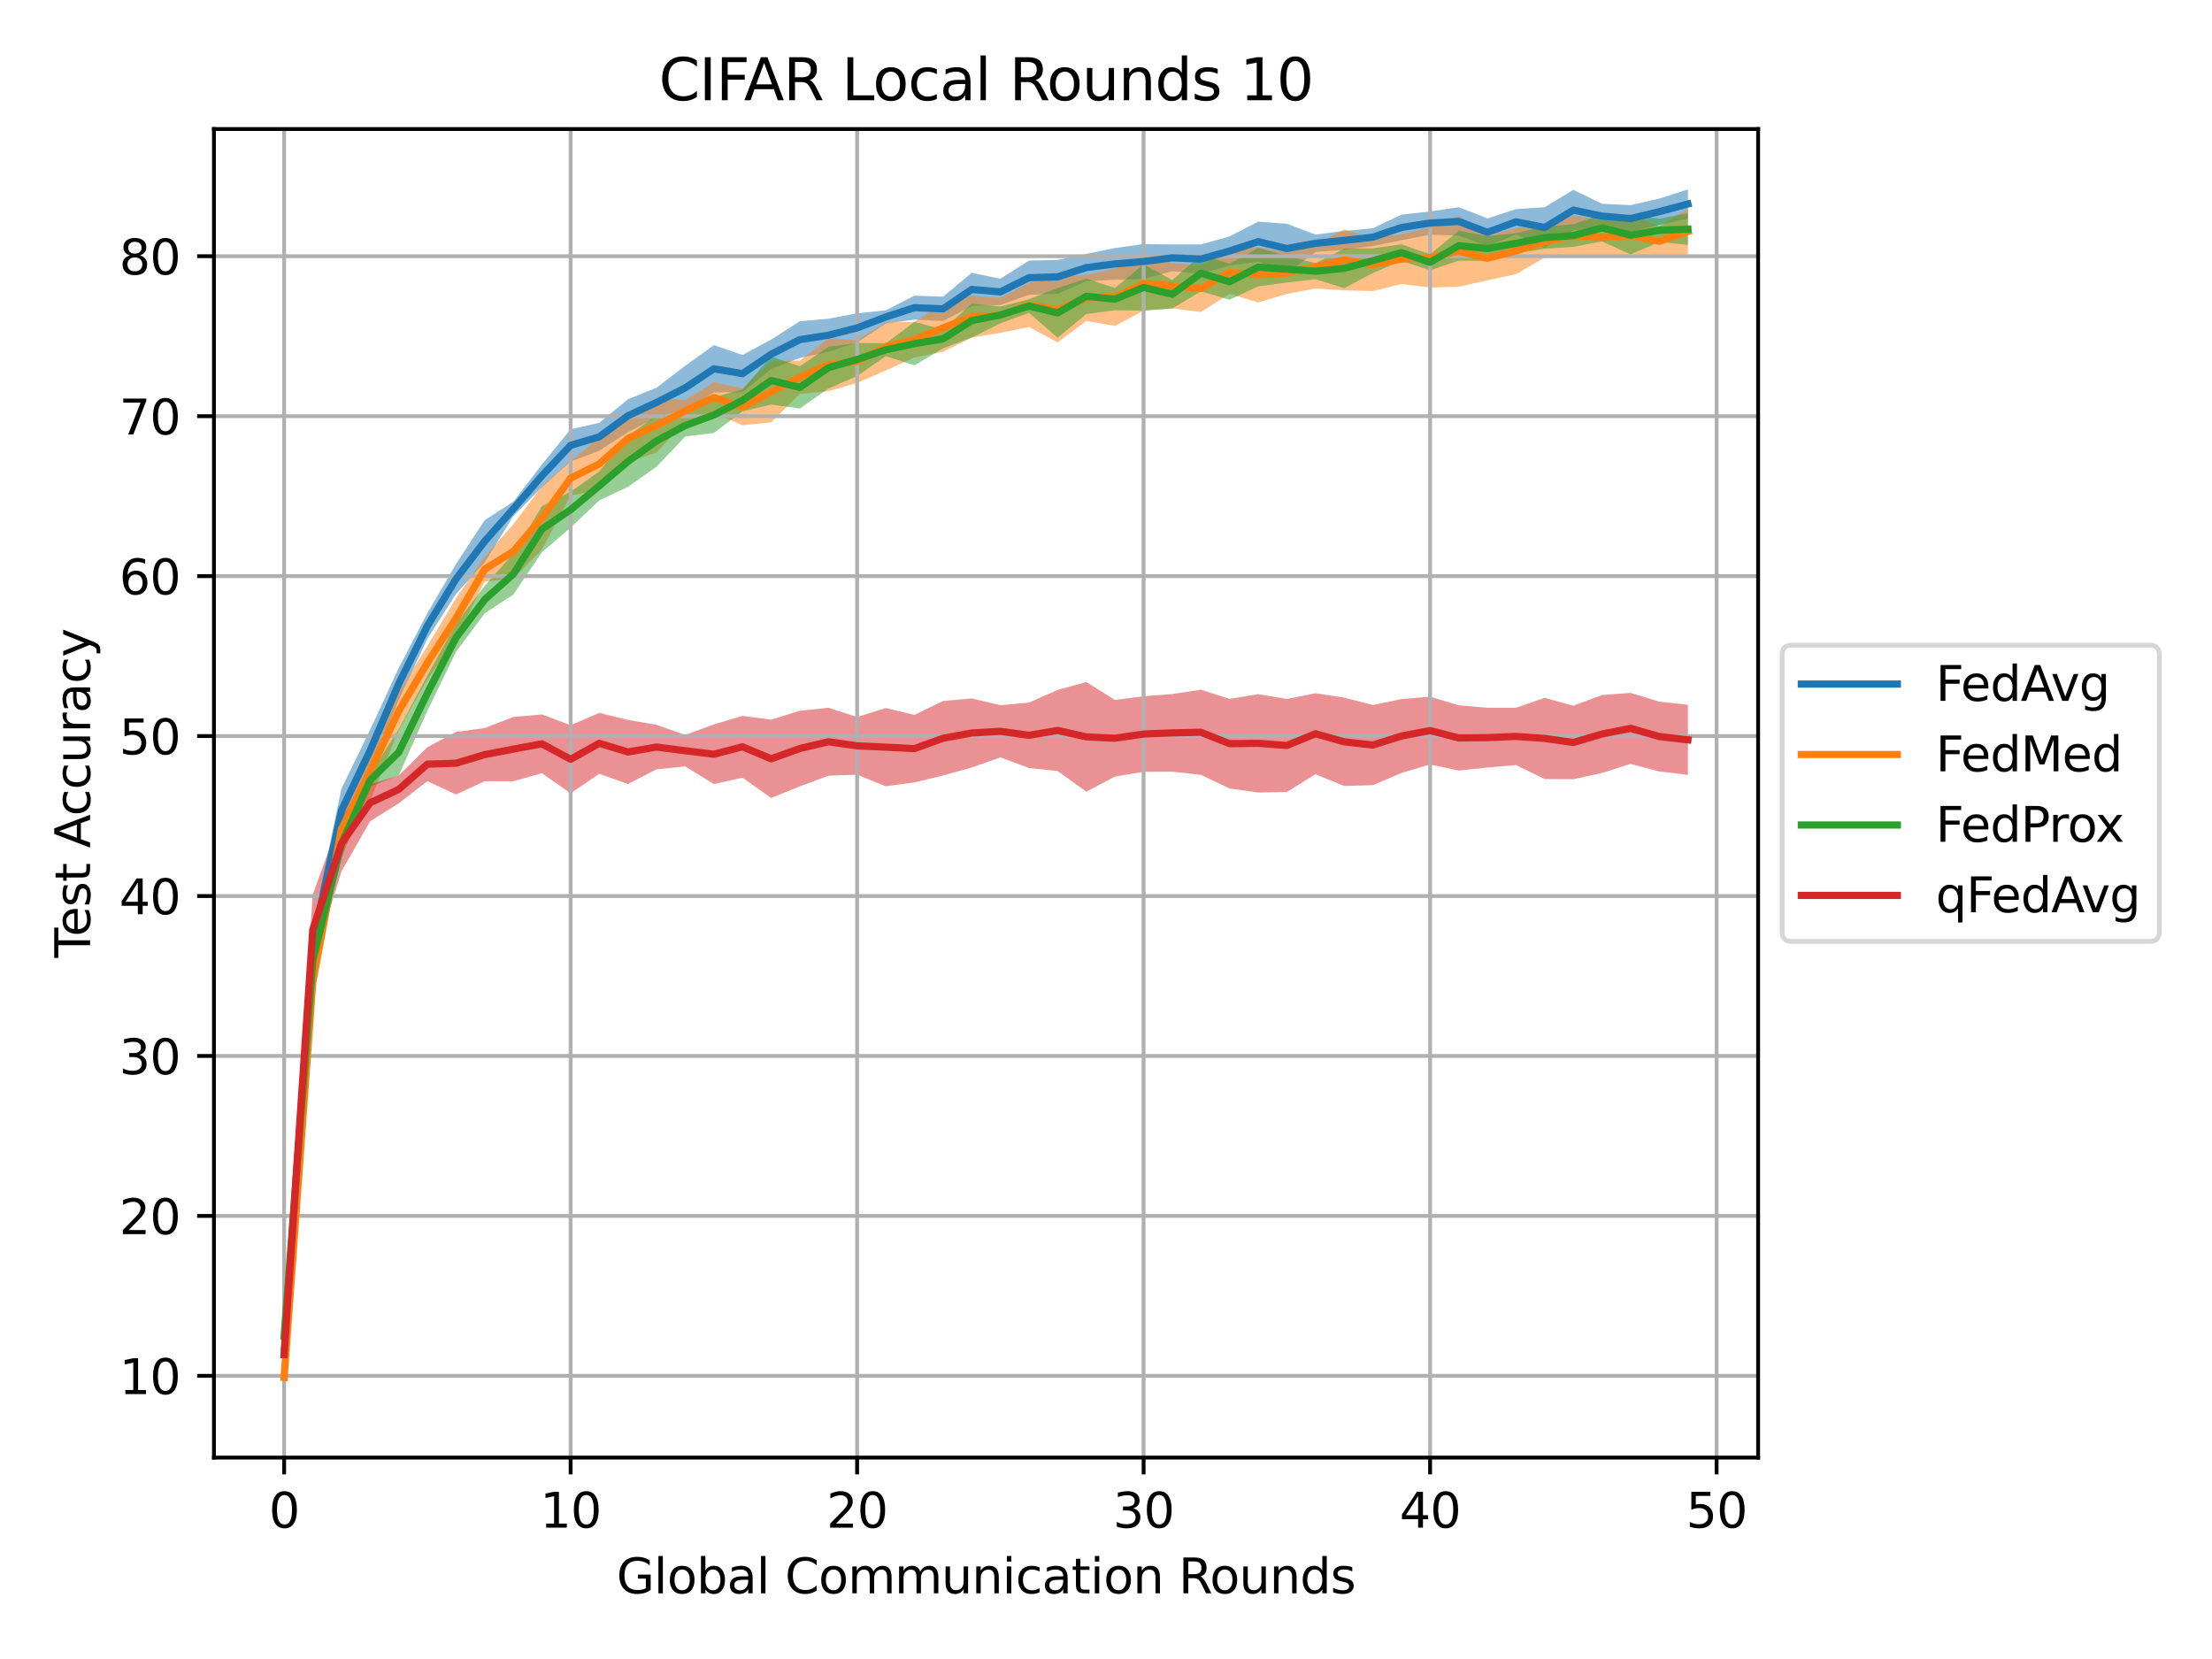 <?xml version="1.0" encoding="utf-8" standalone="no"?>
<!DOCTYPE svg PUBLIC "-//W3C//DTD SVG 1.1//EN"
  "http://www.w3.org/Graphics/SVG/1.1/DTD/svg11.dtd">
<svg height="345.6pt" version="1.1" viewBox="0 0 460.8 345.6" width="460.8pt" xmlns="http://www.w3.org/2000/svg" xmlns:xlink="http://www.w3.org/1999/xlink">
 <defs>
  <style type="text/css">*{stroke-linecap:butt;stroke-linejoin:round;}</style>
 </defs>
 <g id="figure_1">
  <g id="patch_1">
   <path d="M 0 345.6 
L 460.8 345.6 
L 460.8 0 
L 0 0 
z
" style="fill:#ffffff;"/>
  </g>
  <g id="axes_1">
   <g id="patch_2">
    <path d="M 44.57 303.64 
L 366.25 303.64 
L 366.25 26.88 
L 44.57 26.88 
z
" style="fill:#ffffff;"/>
   </g>
   <g id="PolyCollection_1">
    <path clip-path="url(#pa410c8ea49)" d="M 59.192 275.209 
L 59.192 289.249 
L 65.16 199.965 
L 71.128 173.434 
L 77.096 160.685 
L 83.064 145.79 
L 89.032 133.067 
L 95 123.724 
L 100.968 117.172 
L 106.937 107.508 
L 112.905 101.461 
L 118.873 96.129 
L 124.841 93.913 
L 130.809 90.042 
L 136.777 86.909 
L 142.745 85.388 
L 148.713 81.75 
L 154.681 81.732 
L 160.649 76.838 
L 166.617 74.576 
L 172.586 73.262 
L 178.554 71.344 
L 184.522 67.415 
L 190.49 66.586 
L 196.458 66.887 
L 202.426 63.757 
L 208.394 63.527 
L 214.362 61.412 
L 220.33 61.211 
L 226.298 58.594 
L 232.266 58.283 
L 238.234 58.107 
L 244.203 56.504 
L 250.171 57.015 
L 256.139 55.316 
L 262.107 54.51 
L 268.075 56.928 
L 274.043 52.498 
L 280.011 52.054 
L 285.979 51.271 
L 291.947 50.06 
L 297.915 48.869 
L 303.883 49.085 
L 309.852 51.302 
L 315.82 48.847 
L 321.788 51.608 
L 327.756 47.972 
L 333.724 47.603 
L 339.692 48.324 
L 345.66 46.831 
L 351.628 45.529 
L 351.628 39.46 
L 351.628 39.46 
L 345.66 41.364 
L 339.692 42.739 
L 333.724 42.447 
L 327.756 39.547 
L 321.788 43.166 
L 315.82 43.565 
L 309.852 45.497 
L 303.883 43.158 
L 297.915 44.049 
L 291.947 44.714 
L 285.979 47.552 
L 280.011 48.119 
L 274.043 48.856 
L 268.075 46.619 
L 262.107 46.169 
L 256.139 49.243 
L 250.171 50.918 
L 244.203 50.923 
L 238.234 50.839 
L 232.266 51.675 
L 226.298 52.882 
L 220.33 54.145 
L 214.362 54.282 
L 208.394 58.071 
L 202.426 56.829 
L 196.458 61.797 
L 190.49 61.592 
L 184.522 64.643 
L 178.554 65.27 
L 172.586 66.388 
L 166.617 66.93 
L 160.649 70.741 
L 154.681 73.946 
L 148.713 71.904 
L 142.745 76.194 
L 136.777 80.747 
L 130.809 83.181 
L 124.841 88.083 
L 118.873 89.41 
L 112.905 96.731 
L 106.937 104.518 
L 100.968 108.351 
L 95 117.489 
L 89.032 127.716 
L 83.064 139.118 
L 77.096 152.06 
L 71.128 164.28 
L 65.16 192.748 
L 59.192 275.209 
z
" style="fill:#1f77b4;fill-opacity:0.5;"/>
   </g>
   <g id="PolyCollection_2">
    <path clip-path="url(#pa410c8ea49)" d="M 59.192 284.763 
L 59.192 289.143 
L 65.16 208.701 
L 71.128 176.528 
L 77.096 166.869 
L 83.064 152.086 
L 89.032 141.55 
L 95 132.984 
L 100.968 121.163 
L 106.937 120.519 
L 112.905 114.47 
L 118.873 103.236 
L 124.841 102.133 
L 130.809 96.189 
L 136.777 94.286 
L 142.745 87.841 
L 148.713 86.01 
L 154.681 88.599 
L 160.649 87.975 
L 166.617 82.06 
L 172.586 81.486 
L 178.554 79.748 
L 184.522 77.196 
L 190.49 74.463 
L 196.458 73.301 
L 202.426 70.315 
L 208.394 69.334 
L 214.362 68.119 
L 220.33 71.325 
L 226.298 66.856 
L 232.266 67.881 
L 238.234 64.703 
L 244.203 64.235 
L 250.171 64.999 
L 256.139 61.214 
L 262.107 63.005 
L 268.075 61.225 
L 274.043 60.107 
L 280.011 60.489 
L 285.979 60.643 
L 291.947 59.157 
L 297.915 59.911 
L 303.883 59.721 
L 309.852 58.387 
L 315.82 57.115 
L 321.788 53.665 
L 327.756 53.236 
L 333.724 53.167 
L 339.692 53.42 
L 345.66 53.303 
L 351.628 53.042 
L 351.628 43.419 
L 351.628 43.419 
L 345.66 47.207 
L 339.692 44.728 
L 333.724 45.825 
L 327.756 44.912 
L 321.788 47.014 
L 315.82 47.444 
L 309.852 49.208 
L 303.883 45.007 
L 297.915 47.347 
L 291.947 48.776 
L 285.979 49.652 
L 280.011 47.781 
L 274.043 51.031 
L 268.075 52.613 
L 262.107 51.508 
L 256.139 52.287 
L 250.171 55.249 
L 244.203 54.833 
L 238.234 53.353 
L 232.266 55.911 
L 226.298 57.273 
L 220.33 57.696 
L 214.362 58.878 
L 208.394 62.05 
L 202.426 61.575 
L 196.458 63.312 
L 190.49 67.043 
L 184.522 67.178 
L 178.554 70.869 
L 172.586 70.48 
L 166.617 75.136 
L 160.649 75.294 
L 154.681 80.912 
L 148.713 79.621 
L 142.745 83.358 
L 136.777 82.986 
L 130.809 86.482 
L 124.841 91.166 
L 118.873 95.968 
L 112.905 101.268 
L 106.937 109.222 
L 100.968 116.001 
L 95 124.593 
L 89.032 134.585 
L 83.064 144.126 
L 77.096 154.649 
L 71.128 168.946 
L 65.16 200.208 
L 59.192 284.763 
z
" style="fill:#ff7f0e;fill-opacity:0.5;"/>
   </g>
   <g id="PolyCollection_3">
    <path clip-path="url(#pa410c8ea49)" d="M 59.192 274.1 
L 59.192 282.596 
L 65.16 203.213 
L 71.128 178.761 
L 77.096 163.848 
L 83.064 161.534 
L 89.032 148.085 
L 95 135.791 
L 100.968 127.776 
L 106.937 123.854 
L 112.905 115.02 
L 118.873 109.92 
L 124.841 104.23 
L 130.809 101.429 
L 136.777 97.212 
L 142.745 90.94 
L 148.713 90.183 
L 154.681 85.676 
L 160.649 84.289 
L 166.617 85.101 
L 172.586 80.916 
L 178.554 78.334 
L 184.522 74.206 
L 190.49 76.119 
L 196.458 72.552 
L 202.426 70.331 
L 208.394 67.357 
L 214.362 65.178 
L 220.33 70.365 
L 226.298 65.418 
L 232.266 64.634 
L 238.234 64.692 
L 244.203 64.269 
L 250.171 60.697 
L 256.139 62.44 
L 262.107 59.651 
L 268.075 58.855 
L 274.043 58.176 
L 280.011 60.022 
L 285.979 56.882 
L 291.947 54.354 
L 297.915 56.307 
L 303.883 54.298 
L 309.852 54.351 
L 315.82 52.77 
L 321.788 51.812 
L 327.756 51.436 
L 333.724 50.294 
L 339.692 53.005 
L 345.66 50.413 
L 351.628 51.03 
L 351.628 44.418 
L 351.628 44.418 
L 345.66 45.541 
L 339.692 44.974 
L 333.724 44.648 
L 327.756 46.712 
L 321.788 47.18 
L 315.82 48.583 
L 309.852 49.195 
L 303.883 48.067 
L 297.915 52.976 
L 291.947 50.88 
L 285.979 51.726 
L 280.011 51.791 
L 274.043 54.819 
L 268.075 53.296 
L 262.107 51.656 
L 256.139 54.941 
L 250.171 53.141 
L 244.203 58.342 
L 238.234 55.051 
L 232.266 60.001 
L 226.298 58.037 
L 220.33 60.006 
L 214.362 62.325 
L 208.394 63.858 
L 202.426 63.246 
L 196.458 68.617 
L 190.49 67.074 
L 184.522 71.517 
L 178.554 71.439 
L 172.586 72.231 
L 166.617 76.312 
L 160.649 74.257 
L 154.681 81.136 
L 148.713 82.703 
L 142.745 86.332 
L 136.777 86.471 
L 130.809 90.858 
L 124.841 98.18 
L 118.873 102.443 
L 112.905 105.441 
L 106.937 115.334 
L 100.968 122.04 
L 95 129.884 
L 89.032 140.704 
L 83.064 151.886 
L 77.096 161.213 
L 71.128 172.787 
L 65.16 196.754 
L 59.192 274.1 
z
" style="fill:#2ca02c;fill-opacity:0.5;"/>
   </g>
   <g id="PolyCollection_4">
    <path clip-path="url(#pa410c8ea49)" d="M 59.192 273.281 
L 59.192 291.06 
L 65.16 201.007 
L 71.128 181.537 
L 77.096 171.094 
L 83.064 167.337 
L 89.032 162.726 
L 95 165.508 
L 100.968 162.735 
L 106.937 162.749 
L 112.905 161.081 
L 118.873 165.263 
L 124.841 161.185 
L 130.809 163.318 
L 136.777 160.254 
L 142.745 159.658 
L 148.713 163.332 
L 154.681 162.005 
L 160.649 166.226 
L 166.617 163.812 
L 172.586 161.597 
L 178.554 161.369 
L 184.522 163.803 
L 190.49 162.981 
L 196.458 161.544 
L 202.426 159.891 
L 208.394 157.775 
L 214.362 159.993 
L 220.33 160.605 
L 226.298 164.927 
L 232.266 161.765 
L 238.234 160.777 
L 244.203 160.755 
L 250.171 161.402 
L 256.139 164.253 
L 262.107 165.086 
L 268.075 164.986 
L 274.043 161.28 
L 280.011 163.733 
L 285.979 163.565 
L 291.947 161.019 
L 297.915 159.246 
L 303.883 160.519 
L 309.852 159.884 
L 315.82 159.376 
L 321.788 162.293 
L 327.756 162.32 
L 333.724 161.028 
L 339.692 159.133 
L 345.66 160.706 
L 351.628 161.415 
L 351.628 146.829 
L 351.628 146.829 
L 345.66 146.165 
L 339.692 144.34 
L 333.724 144.79 
L 327.756 147.017 
L 321.788 145.365 
L 315.82 147.442 
L 309.852 147.44 
L 303.883 146.926 
L 297.915 145.133 
L 291.947 145.639 
L 285.979 146.865 
L 280.011 145.324 
L 274.043 144.418 
L 268.075 145.604 
L 262.107 144.611 
L 256.139 145.591 
L 250.171 143.684 
L 244.203 144.584 
L 238.234 145.042 
L 232.266 145.812 
L 226.298 142.077 
L 220.33 143.721 
L 214.362 146.359 
L 208.394 146.91 
L 202.426 145.5 
L 196.458 146.034 
L 190.49 148.928 
L 184.522 147.493 
L 178.554 149.368 
L 172.586 147.447 
L 166.617 148.058 
L 160.649 149.921 
L 154.681 149.131 
L 148.713 150.909 
L 142.745 153.118 
L 136.777 150.989 
L 130.809 149.977 
L 124.841 148.512 
L 118.873 151.084 
L 112.905 148.829 
L 106.937 149.36 
L 100.968 151.667 
L 95 152.479 
L 89.032 155.648 
L 83.064 161.553 
L 77.096 163.38 
L 71.128 169.903 
L 65.16 186.312 
L 59.192 273.281 
z
" style="fill:#d62728;fill-opacity:0.5;"/>
   </g>
   <g id="matplotlib.axis_1">
    <g id="xtick_1">
     <g id="line2d_1">
      <path clip-path="url(#pa410c8ea49)" d="M 59.192 303.64 
L 59.192 26.88 
" style="fill:none;stroke:#b0b0b0;stroke-linecap:square;stroke-width:0.8;"/>
     </g>
     <g id="line2d_2">
      <defs>
       <path d="M 0 0 
L 0 3.5 
" id="m27733e7937" style="stroke:#000000;stroke-width:0.8;"/>
      </defs>
      <g>
       <use style="stroke:#000000;stroke-width:0.8;" x="59.192" xlink:href="#m27733e7937" y="303.64"/>
      </g>
     </g>
     <g id="text_1">
      <!-- 0 -->
      <g transform="translate(56.011 318.238)scale(0.1 -0.1)">
       <defs>
        <path d="M 2034 4250 
Q 1547 4250 1301 3770 
Q 1056 3291 1056 2328 
Q 1056 1369 1301 889 
Q 1547 409 2034 409 
Q 2525 409 2770 889 
Q 3016 1369 3016 2328 
Q 3016 3291 2770 3770 
Q 2525 4250 2034 4250 
z
M 2034 4750 
Q 2819 4750 3233 4129 
Q 3647 3509 3647 2328 
Q 3647 1150 3233 529 
Q 2819 -91 2034 -91 
Q 1250 -91 836 529 
Q 422 1150 422 2328 
Q 422 3509 836 4129 
Q 1250 4750 2034 4750 
z
" id="DejaVuSans-30" transform="scale(0.016)"/>
       </defs>
       <use xlink:href="#DejaVuSans-30"/>
      </g>
     </g>
    </g>
    <g id="xtick_2">
     <g id="line2d_3">
      <path clip-path="url(#pa410c8ea49)" d="M 118.873 303.64 
L 118.873 26.88 
" style="fill:none;stroke:#b0b0b0;stroke-linecap:square;stroke-width:0.8;"/>
     </g>
     <g id="line2d_4">
      <g>
       <use style="stroke:#000000;stroke-width:0.8;" x="118.873" xlink:href="#m27733e7937" y="303.64"/>
      </g>
     </g>
     <g id="text_2">
      <!-- 10 -->
      <g transform="translate(112.51 318.238)scale(0.1 -0.1)">
       <defs>
        <path d="M 794 531 
L 1825 531 
L 1825 4091 
L 703 3866 
L 703 4441 
L 1819 4666 
L 2450 4666 
L 2450 531 
L 3481 531 
L 3481 0 
L 794 0 
L 794 531 
z
" id="DejaVuSans-31" transform="scale(0.016)"/>
       </defs>
       <use xlink:href="#DejaVuSans-31"/>
       <use x="63.623" xlink:href="#DejaVuSans-30"/>
      </g>
     </g>
    </g>
    <g id="xtick_3">
     <g id="line2d_5">
      <path clip-path="url(#pa410c8ea49)" d="M 178.554 303.64 
L 178.554 26.88 
" style="fill:none;stroke:#b0b0b0;stroke-linecap:square;stroke-width:0.8;"/>
     </g>
     <g id="line2d_6">
      <g>
       <use style="stroke:#000000;stroke-width:0.8;" x="178.554" xlink:href="#m27733e7937" y="303.64"/>
      </g>
     </g>
     <g id="text_3">
      <!-- 20 -->
      <g transform="translate(172.191 318.238)scale(0.1 -0.1)">
       <defs>
        <path d="M 1228 531 
L 3431 531 
L 3431 0 
L 469 0 
L 469 531 
Q 828 903 1448 1529 
Q 2069 2156 2228 2338 
Q 2531 2678 2651 2914 
Q 2772 3150 2772 3378 
Q 2772 3750 2511 3984 
Q 2250 4219 1831 4219 
Q 1534 4219 1204 4116 
Q 875 4013 500 3803 
L 500 4441 
Q 881 4594 1212 4672 
Q 1544 4750 1819 4750 
Q 2544 4750 2975 4387 
Q 3406 4025 3406 3419 
Q 3406 3131 3298 2873 
Q 3191 2616 2906 2266 
Q 2828 2175 2409 1742 
Q 1991 1309 1228 531 
z
" id="DejaVuSans-32" transform="scale(0.016)"/>
       </defs>
       <use xlink:href="#DejaVuSans-32"/>
       <use x="63.623" xlink:href="#DejaVuSans-30"/>
      </g>
     </g>
    </g>
    <g id="xtick_4">
     <g id="line2d_7">
      <path clip-path="url(#pa410c8ea49)" d="M 238.234 303.64 
L 238.234 26.88 
" style="fill:none;stroke:#b0b0b0;stroke-linecap:square;stroke-width:0.8;"/>
     </g>
     <g id="line2d_8">
      <g>
       <use style="stroke:#000000;stroke-width:0.8;" x="238.234" xlink:href="#m27733e7937" y="303.64"/>
      </g>
     </g>
     <g id="text_4">
      <!-- 30 -->
      <g transform="translate(231.872 318.238)scale(0.1 -0.1)">
       <defs>
        <path d="M 2597 2516 
Q 3050 2419 3304 2112 
Q 3559 1806 3559 1356 
Q 3559 666 3084 287 
Q 2609 -91 1734 -91 
Q 1441 -91 1130 -33 
Q 819 25 488 141 
L 488 750 
Q 750 597 1062 519 
Q 1375 441 1716 441 
Q 2309 441 2620 675 
Q 2931 909 2931 1356 
Q 2931 1769 2642 2001 
Q 2353 2234 1838 2234 
L 1294 2234 
L 1294 2753 
L 1863 2753 
Q 2328 2753 2575 2939 
Q 2822 3125 2822 3475 
Q 2822 3834 2567 4026 
Q 2313 4219 1838 4219 
Q 1578 4219 1281 4162 
Q 984 4106 628 3988 
L 628 4550 
Q 988 4650 1302 4700 
Q 1616 4750 1894 4750 
Q 2613 4750 3031 4423 
Q 3450 4097 3450 3541 
Q 3450 3153 3228 2886 
Q 3006 2619 2597 2516 
z
" id="DejaVuSans-33" transform="scale(0.016)"/>
       </defs>
       <use xlink:href="#DejaVuSans-33"/>
       <use x="63.623" xlink:href="#DejaVuSans-30"/>
      </g>
     </g>
    </g>
    <g id="xtick_5">
     <g id="line2d_9">
      <path clip-path="url(#pa410c8ea49)" d="M 297.915 303.64 
L 297.915 26.88 
" style="fill:none;stroke:#b0b0b0;stroke-linecap:square;stroke-width:0.8;"/>
     </g>
     <g id="line2d_10">
      <g>
       <use style="stroke:#000000;stroke-width:0.8;" x="297.915" xlink:href="#m27733e7937" y="303.64"/>
      </g>
     </g>
     <g id="text_5">
      <!-- 40 -->
      <g transform="translate(291.553 318.238)scale(0.1 -0.1)">
       <defs>
        <path d="M 2419 4116 
L 825 1625 
L 2419 1625 
L 2419 4116 
z
M 2253 4666 
L 3047 4666 
L 3047 1625 
L 3713 1625 
L 3713 1100 
L 3047 1100 
L 3047 0 
L 2419 0 
L 2419 1100 
L 313 1100 
L 313 1709 
L 2253 4666 
z
" id="DejaVuSans-34" transform="scale(0.016)"/>
       </defs>
       <use xlink:href="#DejaVuSans-34"/>
       <use x="63.623" xlink:href="#DejaVuSans-30"/>
      </g>
     </g>
    </g>
    <g id="xtick_6">
     <g id="line2d_11">
      <path clip-path="url(#pa410c8ea49)" d="M 357.596 303.64 
L 357.596 26.88 
" style="fill:none;stroke:#b0b0b0;stroke-linecap:square;stroke-width:0.8;"/>
     </g>
     <g id="line2d_12">
      <g>
       <use style="stroke:#000000;stroke-width:0.8;" x="357.596" xlink:href="#m27733e7937" y="303.64"/>
      </g>
     </g>
     <g id="text_6">
      <!-- 50 -->
      <g transform="translate(351.234 318.238)scale(0.1 -0.1)">
       <defs>
        <path d="M 691 4666 
L 3169 4666 
L 3169 4134 
L 1269 4134 
L 1269 2991 
Q 1406 3038 1543 3061 
Q 1681 3084 1819 3084 
Q 2600 3084 3056 2656 
Q 3513 2228 3513 1497 
Q 3513 744 3044 326 
Q 2575 -91 1722 -91 
Q 1428 -91 1123 -41 
Q 819 9 494 109 
L 494 744 
Q 775 591 1075 516 
Q 1375 441 1709 441 
Q 2250 441 2565 725 
Q 2881 1009 2881 1497 
Q 2881 1984 2565 2268 
Q 2250 2553 1709 2553 
Q 1456 2553 1204 2497 
Q 953 2441 691 2322 
L 691 4666 
z
" id="DejaVuSans-35" transform="scale(0.016)"/>
       </defs>
       <use xlink:href="#DejaVuSans-35"/>
       <use x="63.623" xlink:href="#DejaVuSans-30"/>
      </g>
     </g>
    </g>
    <g id="text_7">
     <!-- Global Communication Rounds -->
     <g transform="translate(128.448 331.917)scale(0.1 -0.1)">
      <defs>
       <path d="M 3809 666 
L 3809 1919 
L 2778 1919 
L 2778 2438 
L 4434 2438 
L 4434 434 
Q 4069 175 3628 42 
Q 3188 -91 2688 -91 
Q 1594 -91 976 548 
Q 359 1188 359 2328 
Q 359 3472 976 4111 
Q 1594 4750 2688 4750 
Q 3144 4750 3555 4637 
Q 3966 4525 4313 4306 
L 4313 3634 
Q 3963 3931 3569 4081 
Q 3175 4231 2741 4231 
Q 1884 4231 1454 3753 
Q 1025 3275 1025 2328 
Q 1025 1384 1454 906 
Q 1884 428 2741 428 
Q 3075 428 3337 486 
Q 3600 544 3809 666 
z
" id="DejaVuSans-47" transform="scale(0.016)"/>
       <path d="M 603 4863 
L 1178 4863 
L 1178 0 
L 603 0 
L 603 4863 
z
" id="DejaVuSans-6c" transform="scale(0.016)"/>
       <path d="M 1959 3097 
Q 1497 3097 1228 2736 
Q 959 2375 959 1747 
Q 959 1119 1226 758 
Q 1494 397 1959 397 
Q 2419 397 2687 759 
Q 2956 1122 2956 1747 
Q 2956 2369 2687 2733 
Q 2419 3097 1959 3097 
z
M 1959 3584 
Q 2709 3584 3137 3096 
Q 3566 2609 3566 1747 
Q 3566 888 3137 398 
Q 2709 -91 1959 -91 
Q 1206 -91 779 398 
Q 353 888 353 1747 
Q 353 2609 779 3096 
Q 1206 3584 1959 3584 
z
" id="DejaVuSans-6f" transform="scale(0.016)"/>
       <path d="M 3116 1747 
Q 3116 2381 2855 2742 
Q 2594 3103 2138 3103 
Q 1681 3103 1420 2742 
Q 1159 2381 1159 1747 
Q 1159 1113 1420 752 
Q 1681 391 2138 391 
Q 2594 391 2855 752 
Q 3116 1113 3116 1747 
z
M 1159 2969 
Q 1341 3281 1617 3432 
Q 1894 3584 2278 3584 
Q 2916 3584 3314 3078 
Q 3713 2572 3713 1747 
Q 3713 922 3314 415 
Q 2916 -91 2278 -91 
Q 1894 -91 1617 61 
Q 1341 213 1159 525 
L 1159 0 
L 581 0 
L 581 4863 
L 1159 4863 
L 1159 2969 
z
" id="DejaVuSans-62" transform="scale(0.016)"/>
       <path d="M 2194 1759 
Q 1497 1759 1228 1600 
Q 959 1441 959 1056 
Q 959 750 1161 570 
Q 1363 391 1709 391 
Q 2188 391 2477 730 
Q 2766 1069 2766 1631 
L 2766 1759 
L 2194 1759 
z
M 3341 1997 
L 3341 0 
L 2766 0 
L 2766 531 
Q 2569 213 2275 61 
Q 1981 -91 1556 -91 
Q 1019 -91 701 211 
Q 384 513 384 1019 
Q 384 1609 779 1909 
Q 1175 2209 1959 2209 
L 2766 2209 
L 2766 2266 
Q 2766 2663 2505 2880 
Q 2244 3097 1772 3097 
Q 1472 3097 1187 3025 
Q 903 2953 641 2809 
L 641 3341 
Q 956 3463 1253 3523 
Q 1550 3584 1831 3584 
Q 2591 3584 2966 3190 
Q 3341 2797 3341 1997 
z
" id="DejaVuSans-61" transform="scale(0.016)"/>
       <path id="DejaVuSans-20" transform="scale(0.016)"/>
       <path d="M 4122 4306 
L 4122 3641 
Q 3803 3938 3442 4084 
Q 3081 4231 2675 4231 
Q 1875 4231 1450 3742 
Q 1025 3253 1025 2328 
Q 1025 1406 1450 917 
Q 1875 428 2675 428 
Q 3081 428 3442 575 
Q 3803 722 4122 1019 
L 4122 359 
Q 3791 134 3420 21 
Q 3050 -91 2638 -91 
Q 1578 -91 968 557 
Q 359 1206 359 2328 
Q 359 3453 968 4101 
Q 1578 4750 2638 4750 
Q 3056 4750 3426 4639 
Q 3797 4528 4122 4306 
z
" id="DejaVuSans-43" transform="scale(0.016)"/>
       <path d="M 3328 2828 
Q 3544 3216 3844 3400 
Q 4144 3584 4550 3584 
Q 5097 3584 5394 3201 
Q 5691 2819 5691 2113 
L 5691 0 
L 5113 0 
L 5113 2094 
Q 5113 2597 4934 2840 
Q 4756 3084 4391 3084 
Q 3944 3084 3684 2787 
Q 3425 2491 3425 1978 
L 3425 0 
L 2847 0 
L 2847 2094 
Q 2847 2600 2669 2842 
Q 2491 3084 2119 3084 
Q 1678 3084 1418 2786 
Q 1159 2488 1159 1978 
L 1159 0 
L 581 0 
L 581 3500 
L 1159 3500 
L 1159 2956 
Q 1356 3278 1631 3431 
Q 1906 3584 2284 3584 
Q 2666 3584 2933 3390 
Q 3200 3197 3328 2828 
z
" id="DejaVuSans-6d" transform="scale(0.016)"/>
       <path d="M 544 1381 
L 544 3500 
L 1119 3500 
L 1119 1403 
Q 1119 906 1312 657 
Q 1506 409 1894 409 
Q 2359 409 2629 706 
Q 2900 1003 2900 1516 
L 2900 3500 
L 3475 3500 
L 3475 0 
L 2900 0 
L 2900 538 
Q 2691 219 2414 64 
Q 2138 -91 1772 -91 
Q 1169 -91 856 284 
Q 544 659 544 1381 
z
M 1991 3584 
L 1991 3584 
z
" id="DejaVuSans-75" transform="scale(0.016)"/>
       <path d="M 3513 2113 
L 3513 0 
L 2938 0 
L 2938 2094 
Q 2938 2591 2744 2837 
Q 2550 3084 2163 3084 
Q 1697 3084 1428 2787 
Q 1159 2491 1159 1978 
L 1159 0 
L 581 0 
L 581 3500 
L 1159 3500 
L 1159 2956 
Q 1366 3272 1645 3428 
Q 1925 3584 2291 3584 
Q 2894 3584 3203 3211 
Q 3513 2838 3513 2113 
z
" id="DejaVuSans-6e" transform="scale(0.016)"/>
       <path d="M 603 3500 
L 1178 3500 
L 1178 0 
L 603 0 
L 603 3500 
z
M 603 4863 
L 1178 4863 
L 1178 4134 
L 603 4134 
L 603 4863 
z
" id="DejaVuSans-69" transform="scale(0.016)"/>
       <path d="M 3122 3366 
L 3122 2828 
Q 2878 2963 2633 3030 
Q 2388 3097 2138 3097 
Q 1578 3097 1268 2742 
Q 959 2388 959 1747 
Q 959 1106 1268 751 
Q 1578 397 2138 397 
Q 2388 397 2633 464 
Q 2878 531 3122 666 
L 3122 134 
Q 2881 22 2623 -34 
Q 2366 -91 2075 -91 
Q 1284 -91 818 406 
Q 353 903 353 1747 
Q 353 2603 823 3093 
Q 1294 3584 2113 3584 
Q 2378 3584 2631 3529 
Q 2884 3475 3122 3366 
z
" id="DejaVuSans-63" transform="scale(0.016)"/>
       <path d="M 1172 4494 
L 1172 3500 
L 2356 3500 
L 2356 3053 
L 1172 3053 
L 1172 1153 
Q 1172 725 1289 603 
Q 1406 481 1766 481 
L 2356 481 
L 2356 0 
L 1766 0 
Q 1100 0 847 248 
Q 594 497 594 1153 
L 594 3053 
L 172 3053 
L 172 3500 
L 594 3500 
L 594 4494 
L 1172 4494 
z
" id="DejaVuSans-74" transform="scale(0.016)"/>
       <path d="M 2841 2188 
Q 3044 2119 3236 1894 
Q 3428 1669 3622 1275 
L 4263 0 
L 3584 0 
L 2988 1197 
Q 2756 1666 2539 1819 
Q 2322 1972 1947 1972 
L 1259 1972 
L 1259 0 
L 628 0 
L 628 4666 
L 2053 4666 
Q 2853 4666 3247 4331 
Q 3641 3997 3641 3322 
Q 3641 2881 3436 2590 
Q 3231 2300 2841 2188 
z
M 1259 4147 
L 1259 2491 
L 2053 2491 
Q 2509 2491 2742 2702 
Q 2975 2913 2975 3322 
Q 2975 3731 2742 3939 
Q 2509 4147 2053 4147 
L 1259 4147 
z
" id="DejaVuSans-52" transform="scale(0.016)"/>
       <path d="M 2906 2969 
L 2906 4863 
L 3481 4863 
L 3481 0 
L 2906 0 
L 2906 525 
Q 2725 213 2448 61 
Q 2172 -91 1784 -91 
Q 1150 -91 751 415 
Q 353 922 353 1747 
Q 353 2572 751 3078 
Q 1150 3584 1784 3584 
Q 2172 3584 2448 3432 
Q 2725 3281 2906 2969 
z
M 947 1747 
Q 947 1113 1208 752 
Q 1469 391 1925 391 
Q 2381 391 2643 752 
Q 2906 1113 2906 1747 
Q 2906 2381 2643 2742 
Q 2381 3103 1925 3103 
Q 1469 3103 1208 2742 
Q 947 2381 947 1747 
z
" id="DejaVuSans-64" transform="scale(0.016)"/>
       <path d="M 2834 3397 
L 2834 2853 
Q 2591 2978 2328 3040 
Q 2066 3103 1784 3103 
Q 1356 3103 1142 2972 
Q 928 2841 928 2578 
Q 928 2378 1081 2264 
Q 1234 2150 1697 2047 
L 1894 2003 
Q 2506 1872 2764 1633 
Q 3022 1394 3022 966 
Q 3022 478 2636 193 
Q 2250 -91 1575 -91 
Q 1294 -91 989 -36 
Q 684 19 347 128 
L 347 722 
Q 666 556 975 473 
Q 1284 391 1588 391 
Q 1994 391 2212 530 
Q 2431 669 2431 922 
Q 2431 1156 2273 1281 
Q 2116 1406 1581 1522 
L 1381 1569 
Q 847 1681 609 1914 
Q 372 2147 372 2553 
Q 372 3047 722 3315 
Q 1072 3584 1716 3584 
Q 2034 3584 2315 3537 
Q 2597 3491 2834 3397 
z
" id="DejaVuSans-73" transform="scale(0.016)"/>
      </defs>
      <use xlink:href="#DejaVuSans-47"/>
      <use x="77.49" xlink:href="#DejaVuSans-6c"/>
      <use x="105.273" xlink:href="#DejaVuSans-6f"/>
      <use x="166.455" xlink:href="#DejaVuSans-62"/>
      <use x="229.932" xlink:href="#DejaVuSans-61"/>
      <use x="291.211" xlink:href="#DejaVuSans-6c"/>
      <use x="318.994" xlink:href="#DejaVuSans-20"/>
      <use x="350.781" xlink:href="#DejaVuSans-43"/>
      <use x="420.605" xlink:href="#DejaVuSans-6f"/>
      <use x="481.787" xlink:href="#DejaVuSans-6d"/>
      <use x="579.199" xlink:href="#DejaVuSans-6d"/>
      <use x="676.611" xlink:href="#DejaVuSans-75"/>
      <use x="739.99" xlink:href="#DejaVuSans-6e"/>
      <use x="803.369" xlink:href="#DejaVuSans-69"/>
      <use x="831.152" xlink:href="#DejaVuSans-63"/>
      <use x="886.133" xlink:href="#DejaVuSans-61"/>
      <use x="947.412" xlink:href="#DejaVuSans-74"/>
      <use x="986.621" xlink:href="#DejaVuSans-69"/>
      <use x="1014.404" xlink:href="#DejaVuSans-6f"/>
      <use x="1075.586" xlink:href="#DejaVuSans-6e"/>
      <use x="1138.965" xlink:href="#DejaVuSans-20"/>
      <use x="1170.752" xlink:href="#DejaVuSans-52"/>
      <use x="1235.734" xlink:href="#DejaVuSans-6f"/>
      <use x="1296.916" xlink:href="#DejaVuSans-75"/>
      <use x="1360.295" xlink:href="#DejaVuSans-6e"/>
      <use x="1423.674" xlink:href="#DejaVuSans-64"/>
      <use x="1487.15" xlink:href="#DejaVuSans-73"/>
     </g>
    </g>
   </g>
   <g id="matplotlib.axis_2">
    <g id="ytick_1">
     <g id="line2d_13">
      <path clip-path="url(#pa410c8ea49)" d="M 44.57 286.615 
L 366.25 286.615 
" style="fill:none;stroke:#b0b0b0;stroke-linecap:square;stroke-width:0.8;"/>
     </g>
     <g id="line2d_14">
      <defs>
       <path d="M 0 0 
L -3.5 0 
" id="m3cf5774dc0" style="stroke:#000000;stroke-width:0.8;"/>
      </defs>
      <g>
       <use style="stroke:#000000;stroke-width:0.8;" x="44.57" xlink:href="#m3cf5774dc0" y="286.615"/>
      </g>
     </g>
     <g id="text_8">
      <!-- 10 -->
      <g transform="translate(24.845 290.414)scale(0.1 -0.1)">
       <use xlink:href="#DejaVuSans-31"/>
       <use x="63.623" xlink:href="#DejaVuSans-30"/>
      </g>
     </g>
    </g>
    <g id="ytick_2">
     <g id="line2d_15">
      <path clip-path="url(#pa410c8ea49)" d="M 44.57 253.295 
L 366.25 253.295 
" style="fill:none;stroke:#b0b0b0;stroke-linecap:square;stroke-width:0.8;"/>
     </g>
     <g id="line2d_16">
      <g>
       <use style="stroke:#000000;stroke-width:0.8;" x="44.57" xlink:href="#m3cf5774dc0" y="253.295"/>
      </g>
     </g>
     <g id="text_9">
      <!-- 20 -->
      <g transform="translate(24.845 257.094)scale(0.1 -0.1)">
       <use xlink:href="#DejaVuSans-32"/>
       <use x="63.623" xlink:href="#DejaVuSans-30"/>
      </g>
     </g>
    </g>
    <g id="ytick_3">
     <g id="line2d_17">
      <path clip-path="url(#pa410c8ea49)" d="M 44.57 219.975 
L 366.25 219.975 
" style="fill:none;stroke:#b0b0b0;stroke-linecap:square;stroke-width:0.8;"/>
     </g>
     <g id="line2d_18">
      <g>
       <use style="stroke:#000000;stroke-width:0.8;" x="44.57" xlink:href="#m3cf5774dc0" y="219.975"/>
      </g>
     </g>
     <g id="text_10">
      <!-- 30 -->
      <g transform="translate(24.845 223.775)scale(0.1 -0.1)">
       <use xlink:href="#DejaVuSans-33"/>
       <use x="63.623" xlink:href="#DejaVuSans-30"/>
      </g>
     </g>
    </g>
    <g id="ytick_4">
     <g id="line2d_19">
      <path clip-path="url(#pa410c8ea49)" d="M 44.57 186.656 
L 366.25 186.656 
" style="fill:none;stroke:#b0b0b0;stroke-linecap:square;stroke-width:0.8;"/>
     </g>
     <g id="line2d_20">
      <g>
       <use style="stroke:#000000;stroke-width:0.8;" x="44.57" xlink:href="#m3cf5774dc0" y="186.656"/>
      </g>
     </g>
     <g id="text_11">
      <!-- 40 -->
      <g transform="translate(24.845 190.455)scale(0.1 -0.1)">
       <use xlink:href="#DejaVuSans-34"/>
       <use x="63.623" xlink:href="#DejaVuSans-30"/>
      </g>
     </g>
    </g>
    <g id="ytick_5">
     <g id="line2d_21">
      <path clip-path="url(#pa410c8ea49)" d="M 44.57 153.336 
L 366.25 153.336 
" style="fill:none;stroke:#b0b0b0;stroke-linecap:square;stroke-width:0.8;"/>
     </g>
     <g id="line2d_22">
      <g>
       <use style="stroke:#000000;stroke-width:0.8;" x="44.57" xlink:href="#m3cf5774dc0" y="153.336"/>
      </g>
     </g>
     <g id="text_12">
      <!-- 50 -->
      <g transform="translate(24.845 157.135)scale(0.1 -0.1)">
       <use xlink:href="#DejaVuSans-35"/>
       <use x="63.623" xlink:href="#DejaVuSans-30"/>
      </g>
     </g>
    </g>
    <g id="ytick_6">
     <g id="line2d_23">
      <path clip-path="url(#pa410c8ea49)" d="M 44.57 120.016 
L 366.25 120.016 
" style="fill:none;stroke:#b0b0b0;stroke-linecap:square;stroke-width:0.8;"/>
     </g>
     <g id="line2d_24">
      <g>
       <use style="stroke:#000000;stroke-width:0.8;" x="44.57" xlink:href="#m3cf5774dc0" y="120.016"/>
      </g>
     </g>
     <g id="text_13">
      <!-- 60 -->
      <g transform="translate(24.845 123.815)scale(0.1 -0.1)">
       <defs>
        <path d="M 2113 2584 
Q 1688 2584 1439 2293 
Q 1191 2003 1191 1497 
Q 1191 994 1439 701 
Q 1688 409 2113 409 
Q 2538 409 2786 701 
Q 3034 994 3034 1497 
Q 3034 2003 2786 2293 
Q 2538 2584 2113 2584 
z
M 3366 4563 
L 3366 3988 
Q 3128 4100 2886 4159 
Q 2644 4219 2406 4219 
Q 1781 4219 1451 3797 
Q 1122 3375 1075 2522 
Q 1259 2794 1537 2939 
Q 1816 3084 2150 3084 
Q 2853 3084 3261 2657 
Q 3669 2231 3669 1497 
Q 3669 778 3244 343 
Q 2819 -91 2113 -91 
Q 1303 -91 875 529 
Q 447 1150 447 2328 
Q 447 3434 972 4092 
Q 1497 4750 2381 4750 
Q 2619 4750 2861 4703 
Q 3103 4656 3366 4563 
z
" id="DejaVuSans-36" transform="scale(0.016)"/>
       </defs>
       <use xlink:href="#DejaVuSans-36"/>
       <use x="63.623" xlink:href="#DejaVuSans-30"/>
      </g>
     </g>
    </g>
    <g id="ytick_7">
     <g id="line2d_25">
      <path clip-path="url(#pa410c8ea49)" d="M 44.57 86.696 
L 366.25 86.696 
" style="fill:none;stroke:#b0b0b0;stroke-linecap:square;stroke-width:0.8;"/>
     </g>
     <g id="line2d_26">
      <g>
       <use style="stroke:#000000;stroke-width:0.8;" x="44.57" xlink:href="#m3cf5774dc0" y="86.696"/>
      </g>
     </g>
     <g id="text_14">
      <!-- 70 -->
      <g transform="translate(24.845 90.495)scale(0.1 -0.1)">
       <defs>
        <path d="M 525 4666 
L 3525 4666 
L 3525 4397 
L 1831 0 
L 1172 0 
L 2766 4134 
L 525 4134 
L 525 4666 
z
" id="DejaVuSans-37" transform="scale(0.016)"/>
       </defs>
       <use xlink:href="#DejaVuSans-37"/>
       <use x="63.623" xlink:href="#DejaVuSans-30"/>
      </g>
     </g>
    </g>
    <g id="ytick_8">
     <g id="line2d_27">
      <path clip-path="url(#pa410c8ea49)" d="M 44.57 53.376 
L 366.25 53.376 
" style="fill:none;stroke:#b0b0b0;stroke-linecap:square;stroke-width:0.8;"/>
     </g>
     <g id="line2d_28">
      <g>
       <use style="stroke:#000000;stroke-width:0.8;" x="44.57" xlink:href="#m3cf5774dc0" y="53.376"/>
      </g>
     </g>
     <g id="text_15">
      <!-- 80 -->
      <g transform="translate(24.845 57.175)scale(0.1 -0.1)">
       <defs>
        <path d="M 2034 2216 
Q 1584 2216 1326 1975 
Q 1069 1734 1069 1313 
Q 1069 891 1326 650 
Q 1584 409 2034 409 
Q 2484 409 2743 651 
Q 3003 894 3003 1313 
Q 3003 1734 2745 1975 
Q 2488 2216 2034 2216 
z
M 1403 2484 
Q 997 2584 770 2862 
Q 544 3141 544 3541 
Q 544 4100 942 4425 
Q 1341 4750 2034 4750 
Q 2731 4750 3128 4425 
Q 3525 4100 3525 3541 
Q 3525 3141 3298 2862 
Q 3072 2584 2669 2484 
Q 3125 2378 3379 2068 
Q 3634 1759 3634 1313 
Q 3634 634 3220 271 
Q 2806 -91 2034 -91 
Q 1263 -91 848 271 
Q 434 634 434 1313 
Q 434 1759 690 2068 
Q 947 2378 1403 2484 
z
M 1172 3481 
Q 1172 3119 1398 2916 
Q 1625 2713 2034 2713 
Q 2441 2713 2670 2916 
Q 2900 3119 2900 3481 
Q 2900 3844 2670 4047 
Q 2441 4250 2034 4250 
Q 1625 4250 1398 4047 
Q 1172 3844 1172 3481 
z
" id="DejaVuSans-38" transform="scale(0.016)"/>
       </defs>
       <use xlink:href="#DejaVuSans-38"/>
       <use x="63.623" xlink:href="#DejaVuSans-30"/>
      </g>
     </g>
    </g>
    <g id="text_16">
     <!-- Test Accuracy -->
     <g transform="translate(18.765 199.523)rotate(-90)scale(0.1 -0.1)">
      <defs>
       <path d="M -19 4666 
L 3928 4666 
L 3928 4134 
L 2272 4134 
L 2272 0 
L 1638 0 
L 1638 4134 
L -19 4134 
L -19 4666 
z
" id="DejaVuSans-54" transform="scale(0.016)"/>
       <path d="M 3597 1894 
L 3597 1613 
L 953 1613 
Q 991 1019 1311 708 
Q 1631 397 2203 397 
Q 2534 397 2845 478 
Q 3156 559 3463 722 
L 3463 178 
Q 3153 47 2828 -22 
Q 2503 -91 2169 -91 
Q 1331 -91 842 396 
Q 353 884 353 1716 
Q 353 2575 817 3079 
Q 1281 3584 2069 3584 
Q 2775 3584 3186 3129 
Q 3597 2675 3597 1894 
z
M 3022 2063 
Q 3016 2534 2758 2815 
Q 2500 3097 2075 3097 
Q 1594 3097 1305 2825 
Q 1016 2553 972 2059 
L 3022 2063 
z
" id="DejaVuSans-65" transform="scale(0.016)"/>
       <path d="M 2188 4044 
L 1331 1722 
L 3047 1722 
L 2188 4044 
z
M 1831 4666 
L 2547 4666 
L 4325 0 
L 3669 0 
L 3244 1197 
L 1141 1197 
L 716 0 
L 50 0 
L 1831 4666 
z
" id="DejaVuSans-41" transform="scale(0.016)"/>
       <path d="M 2631 2963 
Q 2534 3019 2420 3045 
Q 2306 3072 2169 3072 
Q 1681 3072 1420 2755 
Q 1159 2438 1159 1844 
L 1159 0 
L 581 0 
L 581 3500 
L 1159 3500 
L 1159 2956 
Q 1341 3275 1631 3429 
Q 1922 3584 2338 3584 
Q 2397 3584 2469 3576 
Q 2541 3569 2628 3553 
L 2631 2963 
z
" id="DejaVuSans-72" transform="scale(0.016)"/>
       <path d="M 2059 -325 
Q 1816 -950 1584 -1140 
Q 1353 -1331 966 -1331 
L 506 -1331 
L 506 -850 
L 844 -850 
Q 1081 -850 1212 -737 
Q 1344 -625 1503 -206 
L 1606 56 
L 191 3500 
L 800 3500 
L 1894 763 
L 2988 3500 
L 3597 3500 
L 2059 -325 
z
" id="DejaVuSans-79" transform="scale(0.016)"/>
      </defs>
      <use xlink:href="#DejaVuSans-54"/>
      <use x="44.084" xlink:href="#DejaVuSans-65"/>
      <use x="105.607" xlink:href="#DejaVuSans-73"/>
      <use x="157.707" xlink:href="#DejaVuSans-74"/>
      <use x="196.916" xlink:href="#DejaVuSans-20"/>
      <use x="228.703" xlink:href="#DejaVuSans-41"/>
      <use x="295.361" xlink:href="#DejaVuSans-63"/>
      <use x="350.342" xlink:href="#DejaVuSans-63"/>
      <use x="405.322" xlink:href="#DejaVuSans-75"/>
      <use x="468.701" xlink:href="#DejaVuSans-72"/>
      <use x="509.814" xlink:href="#DejaVuSans-61"/>
      <use x="571.094" xlink:href="#DejaVuSans-63"/>
      <use x="626.074" xlink:href="#DejaVuSans-79"/>
     </g>
    </g>
   </g>
   <g id="line2d_29">
    <path clip-path="url(#pa410c8ea49)" d="M 59.192 282.229 
L 65.16 196.356 
L 71.128 168.857 
L 77.096 156.372 
L 83.064 142.454 
L 89.032 130.391 
L 95 120.606 
L 100.968 112.761 
L 106.937 106.013 
L 112.905 99.096 
L 118.873 92.769 
L 124.841 90.998 
L 130.809 86.612 
L 136.777 83.828 
L 142.745 80.791 
L 148.713 76.827 
L 154.681 77.839 
L 160.649 73.79 
L 166.617 70.753 
L 172.586 69.825 
L 178.554 68.307 
L 184.522 66.029 
L 190.49 64.089 
L 196.458 64.342 
L 202.426 60.293 
L 208.394 60.799 
L 214.362 57.847 
L 220.33 57.678 
L 226.298 55.738 
L 232.266 54.979 
L 238.234 54.473 
L 244.203 53.713 
L 250.171 53.967 
L 256.139 52.279 
L 262.107 50.339 
L 268.075 51.773 
L 274.043 50.677 
L 280.011 50.086 
L 285.979 49.411 
L 291.947 47.387 
L 297.915 46.459 
L 303.883 46.122 
L 309.852 48.399 
L 315.82 46.206 
L 321.788 47.387 
L 327.756 43.76 
L 333.724 45.025 
L 339.692 45.531 
L 345.66 44.097 
L 351.628 42.494 
" style="fill:none;stroke:#1f77b4;stroke-linecap:square;stroke-width:1.5;"/>
   </g>
   <g id="line2d_30">
    <path clip-path="url(#pa410c8ea49)" d="M 59.192 286.953 
L 65.16 204.454 
L 71.128 172.737 
L 77.096 160.759 
L 83.064 148.106 
L 89.032 138.068 
L 95 128.789 
L 100.968 118.582 
L 106.937 114.87 
L 112.905 107.869 
L 118.873 99.602 
L 124.841 96.65 
L 130.809 91.335 
L 136.777 88.636 
L 142.745 85.599 
L 148.713 82.816 
L 154.681 84.756 
L 160.649 81.635 
L 166.617 78.598 
L 172.586 75.983 
L 178.554 75.308 
L 184.522 72.187 
L 190.49 70.753 
L 196.458 68.307 
L 202.426 65.945 
L 208.394 65.692 
L 214.362 63.499 
L 220.33 64.511 
L 226.298 62.065 
L 232.266 61.896 
L 238.234 59.028 
L 244.203 59.534 
L 250.171 60.124 
L 256.139 56.75 
L 262.107 57.256 
L 268.075 56.919 
L 274.043 55.569 
L 280.011 54.135 
L 285.979 55.148 
L 291.947 53.967 
L 297.915 53.629 
L 303.883 52.364 
L 309.852 53.798 
L 315.82 52.279 
L 321.788 50.339 
L 327.756 49.074 
L 333.724 49.496 
L 339.692 49.074 
L 345.66 50.255 
L 351.628 48.23 
" style="fill:none;stroke:#ff7f0e;stroke-linecap:square;stroke-width:1.5;"/>
   </g>
   <g id="line2d_31">
    <path clip-path="url(#pa410c8ea49)" d="M 59.192 278.348 
L 65.16 199.983 
L 71.128 175.774 
L 77.096 162.53 
L 83.064 156.71 
L 89.032 144.394 
L 95 132.838 
L 100.968 124.908 
L 106.937 119.594 
L 112.905 110.231 
L 118.873 106.182 
L 124.841 101.205 
L 130.809 96.144 
L 136.777 91.842 
L 142.745 88.636 
L 148.713 86.443 
L 154.681 83.406 
L 160.649 79.273 
L 166.617 80.707 
L 172.586 76.573 
L 178.554 74.886 
L 184.522 72.862 
L 190.49 71.597 
L 196.458 70.584 
L 202.426 66.788 
L 208.394 65.607 
L 214.362 63.752 
L 220.33 65.186 
L 226.298 61.727 
L 232.266 62.318 
L 238.234 59.871 
L 244.203 61.305 
L 250.171 56.919 
L 256.139 58.69 
L 262.107 55.654 
L 268.075 56.075 
L 274.043 56.497 
L 280.011 55.907 
L 285.979 54.304 
L 291.947 52.617 
L 297.915 54.641 
L 303.883 51.183 
L 309.852 51.773 
L 315.82 50.677 
L 321.788 49.496 
L 327.756 49.074 
L 333.724 47.471 
L 339.692 48.99 
L 345.66 47.977 
L 351.628 47.724 
" style="fill:none;stroke:#2ca02c;stroke-linecap:square;stroke-width:1.5;"/>
   </g>
   <g id="line2d_32">
    <path clip-path="url(#pa410c8ea49)" d="M 59.192 282.17 
L 65.16 193.659 
L 71.128 175.72 
L 77.096 167.237 
L 83.064 164.445 
L 89.032 159.187 
L 95 158.993 
L 100.968 157.201 
L 106.937 156.055 
L 112.905 154.955 
L 118.873 158.174 
L 124.841 154.848 
L 130.809 156.648 
L 136.777 155.621 
L 142.745 156.388 
L 148.713 157.121 
L 154.681 155.568 
L 160.649 158.074 
L 166.617 155.935 
L 172.586 154.522 
L 178.554 155.368 
L 184.522 155.648 
L 190.49 155.955 
L 196.458 153.789 
L 202.426 152.696 
L 208.394 152.343 
L 214.362 153.176 
L 220.33 152.163 
L 226.298 153.502 
L 232.266 153.789 
L 238.234 152.909 
L 244.203 152.669 
L 250.171 152.543 
L 256.139 154.922 
L 262.107 154.848 
L 268.075 155.295 
L 274.043 152.849 
L 280.011 154.529 
L 285.979 155.215 
L 291.947 153.329 
L 297.915 152.189 
L 303.883 153.722 
L 309.852 153.662 
L 315.82 153.409 
L 321.788 153.829 
L 327.756 154.668 
L 333.724 152.909 
L 339.692 151.736 
L 345.66 153.436 
L 351.628 154.122 
" style="fill:none;stroke:#d62728;stroke-linecap:square;stroke-width:1.5;"/>
   </g>
   <g id="patch_3">
    <path d="M 44.57 303.64 
L 44.57 26.88 
" style="fill:none;stroke:#000000;stroke-linecap:square;stroke-linejoin:miter;stroke-width:0.8;"/>
   </g>
   <g id="patch_4">
    <path d="M 366.25 303.64 
L 366.25 26.88 
" style="fill:none;stroke:#000000;stroke-linecap:square;stroke-linejoin:miter;stroke-width:0.8;"/>
   </g>
   <g id="patch_5">
    <path d="M 44.57 303.64 
L 366.25 303.64 
" style="fill:none;stroke:#000000;stroke-linecap:square;stroke-linejoin:miter;stroke-width:0.8;"/>
   </g>
   <g id="patch_6">
    <path d="M 44.57 26.88 
L 366.25 26.88 
" style="fill:none;stroke:#000000;stroke-linecap:square;stroke-linejoin:miter;stroke-width:0.8;"/>
   </g>
   <g id="text_17">
    <!-- CIFAR Local Rounds 10 -->
    <g transform="translate(137.256 20.88)scale(0.12 -0.12)">
     <defs>
      <path d="M 628 4666 
L 1259 4666 
L 1259 0 
L 628 0 
L 628 4666 
z
" id="DejaVuSans-49" transform="scale(0.016)"/>
      <path d="M 628 4666 
L 3309 4666 
L 3309 4134 
L 1259 4134 
L 1259 2759 
L 3109 2759 
L 3109 2228 
L 1259 2228 
L 1259 0 
L 628 0 
L 628 4666 
z
" id="DejaVuSans-46" transform="scale(0.016)"/>
      <path d="M 628 4666 
L 1259 4666 
L 1259 531 
L 3531 531 
L 3531 0 
L 628 0 
L 628 4666 
z
" id="DejaVuSans-4c" transform="scale(0.016)"/>
     </defs>
     <use xlink:href="#DejaVuSans-43"/>
     <use x="69.824" xlink:href="#DejaVuSans-49"/>
     <use x="99.316" xlink:href="#DejaVuSans-46"/>
     <use x="147.711" xlink:href="#DejaVuSans-41"/>
     <use x="216.119" xlink:href="#DejaVuSans-52"/>
     <use x="285.602" xlink:href="#DejaVuSans-20"/>
     <use x="317.389" xlink:href="#DejaVuSans-4c"/>
     <use x="371.352" xlink:href="#DejaVuSans-6f"/>
     <use x="432.533" xlink:href="#DejaVuSans-63"/>
     <use x="487.514" xlink:href="#DejaVuSans-61"/>
     <use x="548.793" xlink:href="#DejaVuSans-6c"/>
     <use x="576.576" xlink:href="#DejaVuSans-20"/>
     <use x="608.363" xlink:href="#DejaVuSans-52"/>
     <use x="673.346" xlink:href="#DejaVuSans-6f"/>
     <use x="734.527" xlink:href="#DejaVuSans-75"/>
     <use x="797.906" xlink:href="#DejaVuSans-6e"/>
     <use x="861.285" xlink:href="#DejaVuSans-64"/>
     <use x="924.762" xlink:href="#DejaVuSans-73"/>
     <use x="976.861" xlink:href="#DejaVuSans-20"/>
     <use x="1008.648" xlink:href="#DejaVuSans-31"/>
     <use x="1072.271" xlink:href="#DejaVuSans-30"/>
    </g>
   </g>
   <g id="legend_1">
    <g id="patch_7">
     <path d="M 373.25 196.116 
L 447.822 196.116 
Q 449.822 196.116 449.822 194.116 
L 449.822 136.404 
Q 449.822 134.404 447.822 134.404 
L 373.25 134.404 
Q 371.25 134.404 371.25 136.404 
L 371.25 194.116 
Q 371.25 196.116 373.25 196.116 
z
" style="fill:#ffffff;opacity:0.8;stroke:#cccccc;stroke-linejoin:miter;"/>
    </g>
    <g id="line2d_33">
     <path d="M 375.25 142.502 
L 395.25 142.502 
" style="fill:none;stroke:#1f77b4;stroke-linecap:square;stroke-width:1.5;"/>
    </g>
    <g id="line2d_34"/>
    <g id="text_18">
     <!-- FedAvg -->
     <g transform="translate(403.25 146.002)scale(0.1 -0.1)">
      <defs>
       <path d="M 191 3500 
L 800 3500 
L 1894 563 
L 2988 3500 
L 3597 3500 
L 2284 0 
L 1503 0 
L 191 3500 
z
" id="DejaVuSans-76" transform="scale(0.016)"/>
       <path d="M 2906 1791 
Q 2906 2416 2648 2759 
Q 2391 3103 1925 3103 
Q 1463 3103 1205 2759 
Q 947 2416 947 1791 
Q 947 1169 1205 825 
Q 1463 481 1925 481 
Q 2391 481 2648 825 
Q 2906 1169 2906 1791 
z
M 3481 434 
Q 3481 -459 3084 -895 
Q 2688 -1331 1869 -1331 
Q 1566 -1331 1297 -1286 
Q 1028 -1241 775 -1147 
L 775 -588 
Q 1028 -725 1275 -790 
Q 1522 -856 1778 -856 
Q 2344 -856 2625 -561 
Q 2906 -266 2906 331 
L 2906 616 
Q 2728 306 2450 153 
Q 2172 0 1784 0 
Q 1141 0 747 490 
Q 353 981 353 1791 
Q 353 2603 747 3093 
Q 1141 3584 1784 3584 
Q 2172 3584 2450 3431 
Q 2728 3278 2906 2969 
L 2906 3500 
L 3481 3500 
L 3481 434 
z
" id="DejaVuSans-67" transform="scale(0.016)"/>
      </defs>
      <use xlink:href="#DejaVuSans-46"/>
      <use x="52.02" xlink:href="#DejaVuSans-65"/>
      <use x="113.543" xlink:href="#DejaVuSans-64"/>
      <use x="177.02" xlink:href="#DejaVuSans-41"/>
      <use x="239.553" xlink:href="#DejaVuSans-76"/>
      <use x="298.732" xlink:href="#DejaVuSans-67"/>
     </g>
    </g>
    <g id="line2d_35">
     <path d="M 375.25 157.18 
L 395.25 157.18 
" style="fill:none;stroke:#ff7f0e;stroke-linecap:square;stroke-width:1.5;"/>
    </g>
    <g id="line2d_36"/>
    <g id="text_19">
     <!-- FedMed -->
     <g transform="translate(403.25 160.68)scale(0.1 -0.1)">
      <defs>
       <path d="M 628 4666 
L 1569 4666 
L 2759 1491 
L 3956 4666 
L 4897 4666 
L 4897 0 
L 4281 0 
L 4281 4097 
L 3078 897 
L 2444 897 
L 1241 4097 
L 1241 0 
L 628 0 
L 628 4666 
z
" id="DejaVuSans-4d" transform="scale(0.016)"/>
      </defs>
      <use xlink:href="#DejaVuSans-46"/>
      <use x="52.02" xlink:href="#DejaVuSans-65"/>
      <use x="113.543" xlink:href="#DejaVuSans-64"/>
      <use x="177.02" xlink:href="#DejaVuSans-4d"/>
      <use x="263.299" xlink:href="#DejaVuSans-65"/>
      <use x="324.822" xlink:href="#DejaVuSans-64"/>
     </g>
    </g>
    <g id="line2d_37">
     <path d="M 375.25 171.858 
L 395.25 171.858 
" style="fill:none;stroke:#2ca02c;stroke-linecap:square;stroke-width:1.5;"/>
    </g>
    <g id="line2d_38"/>
    <g id="text_20">
     <!-- FedProx -->
     <g transform="translate(403.25 175.358)scale(0.1 -0.1)">
      <defs>
       <path d="M 1259 4147 
L 1259 2394 
L 2053 2394 
Q 2494 2394 2734 2622 
Q 2975 2850 2975 3272 
Q 2975 3691 2734 3919 
Q 2494 4147 2053 4147 
L 1259 4147 
z
M 628 4666 
L 2053 4666 
Q 2838 4666 3239 4311 
Q 3641 3956 3641 3272 
Q 3641 2581 3239 2228 
Q 2838 1875 2053 1875 
L 1259 1875 
L 1259 0 
L 628 0 
L 628 4666 
z
" id="DejaVuSans-50" transform="scale(0.016)"/>
       <path d="M 3513 3500 
L 2247 1797 
L 3578 0 
L 2900 0 
L 1881 1375 
L 863 0 
L 184 0 
L 1544 1831 
L 300 3500 
L 978 3500 
L 1906 2253 
L 2834 3500 
L 3513 3500 
z
" id="DejaVuSans-78" transform="scale(0.016)"/>
      </defs>
      <use xlink:href="#DejaVuSans-46"/>
      <use x="52.02" xlink:href="#DejaVuSans-65"/>
      <use x="113.543" xlink:href="#DejaVuSans-64"/>
      <use x="177.02" xlink:href="#DejaVuSans-50"/>
      <use x="235.572" xlink:href="#DejaVuSans-72"/>
      <use x="274.436" xlink:href="#DejaVuSans-6f"/>
      <use x="332.492" xlink:href="#DejaVuSans-78"/>
     </g>
    </g>
    <g id="line2d_39">
     <path d="M 375.25 186.537 
L 395.25 186.537 
" style="fill:none;stroke:#d62728;stroke-linecap:square;stroke-width:1.5;"/>
    </g>
    <g id="line2d_40"/>
    <g id="text_21">
     <!-- qFedAvg -->
     <g transform="translate(403.25 190.037)scale(0.1 -0.1)">
      <defs>
       <path d="M 947 1747 
Q 947 1113 1208 752 
Q 1469 391 1925 391 
Q 2381 391 2643 752 
Q 2906 1113 2906 1747 
Q 2906 2381 2643 2742 
Q 2381 3103 1925 3103 
Q 1469 3103 1208 2742 
Q 947 2381 947 1747 
z
M 2906 525 
Q 2725 213 2448 61 
Q 2172 -91 1784 -91 
Q 1150 -91 751 415 
Q 353 922 353 1747 
Q 353 2572 751 3078 
Q 1150 3584 1784 3584 
Q 2172 3584 2448 3432 
Q 2725 3281 2906 2969 
L 2906 3500 
L 3481 3500 
L 3481 -1331 
L 2906 -1331 
L 2906 525 
z
" id="DejaVuSans-71" transform="scale(0.016)"/>
      </defs>
      <use xlink:href="#DejaVuSans-71"/>
      <use x="63.477" xlink:href="#DejaVuSans-46"/>
      <use x="115.496" xlink:href="#DejaVuSans-65"/>
      <use x="177.02" xlink:href="#DejaVuSans-64"/>
      <use x="240.496" xlink:href="#DejaVuSans-41"/>
      <use x="303.029" xlink:href="#DejaVuSans-76"/>
      <use x="362.209" xlink:href="#DejaVuSans-67"/>
     </g>
    </g>
   </g>
  </g>
 </g>
 <defs>
  <clipPath id="pa410c8ea49">
   <rect height="276.76" width="321.68" x="44.57" y="26.88"/>
  </clipPath>
 </defs>
</svg>
